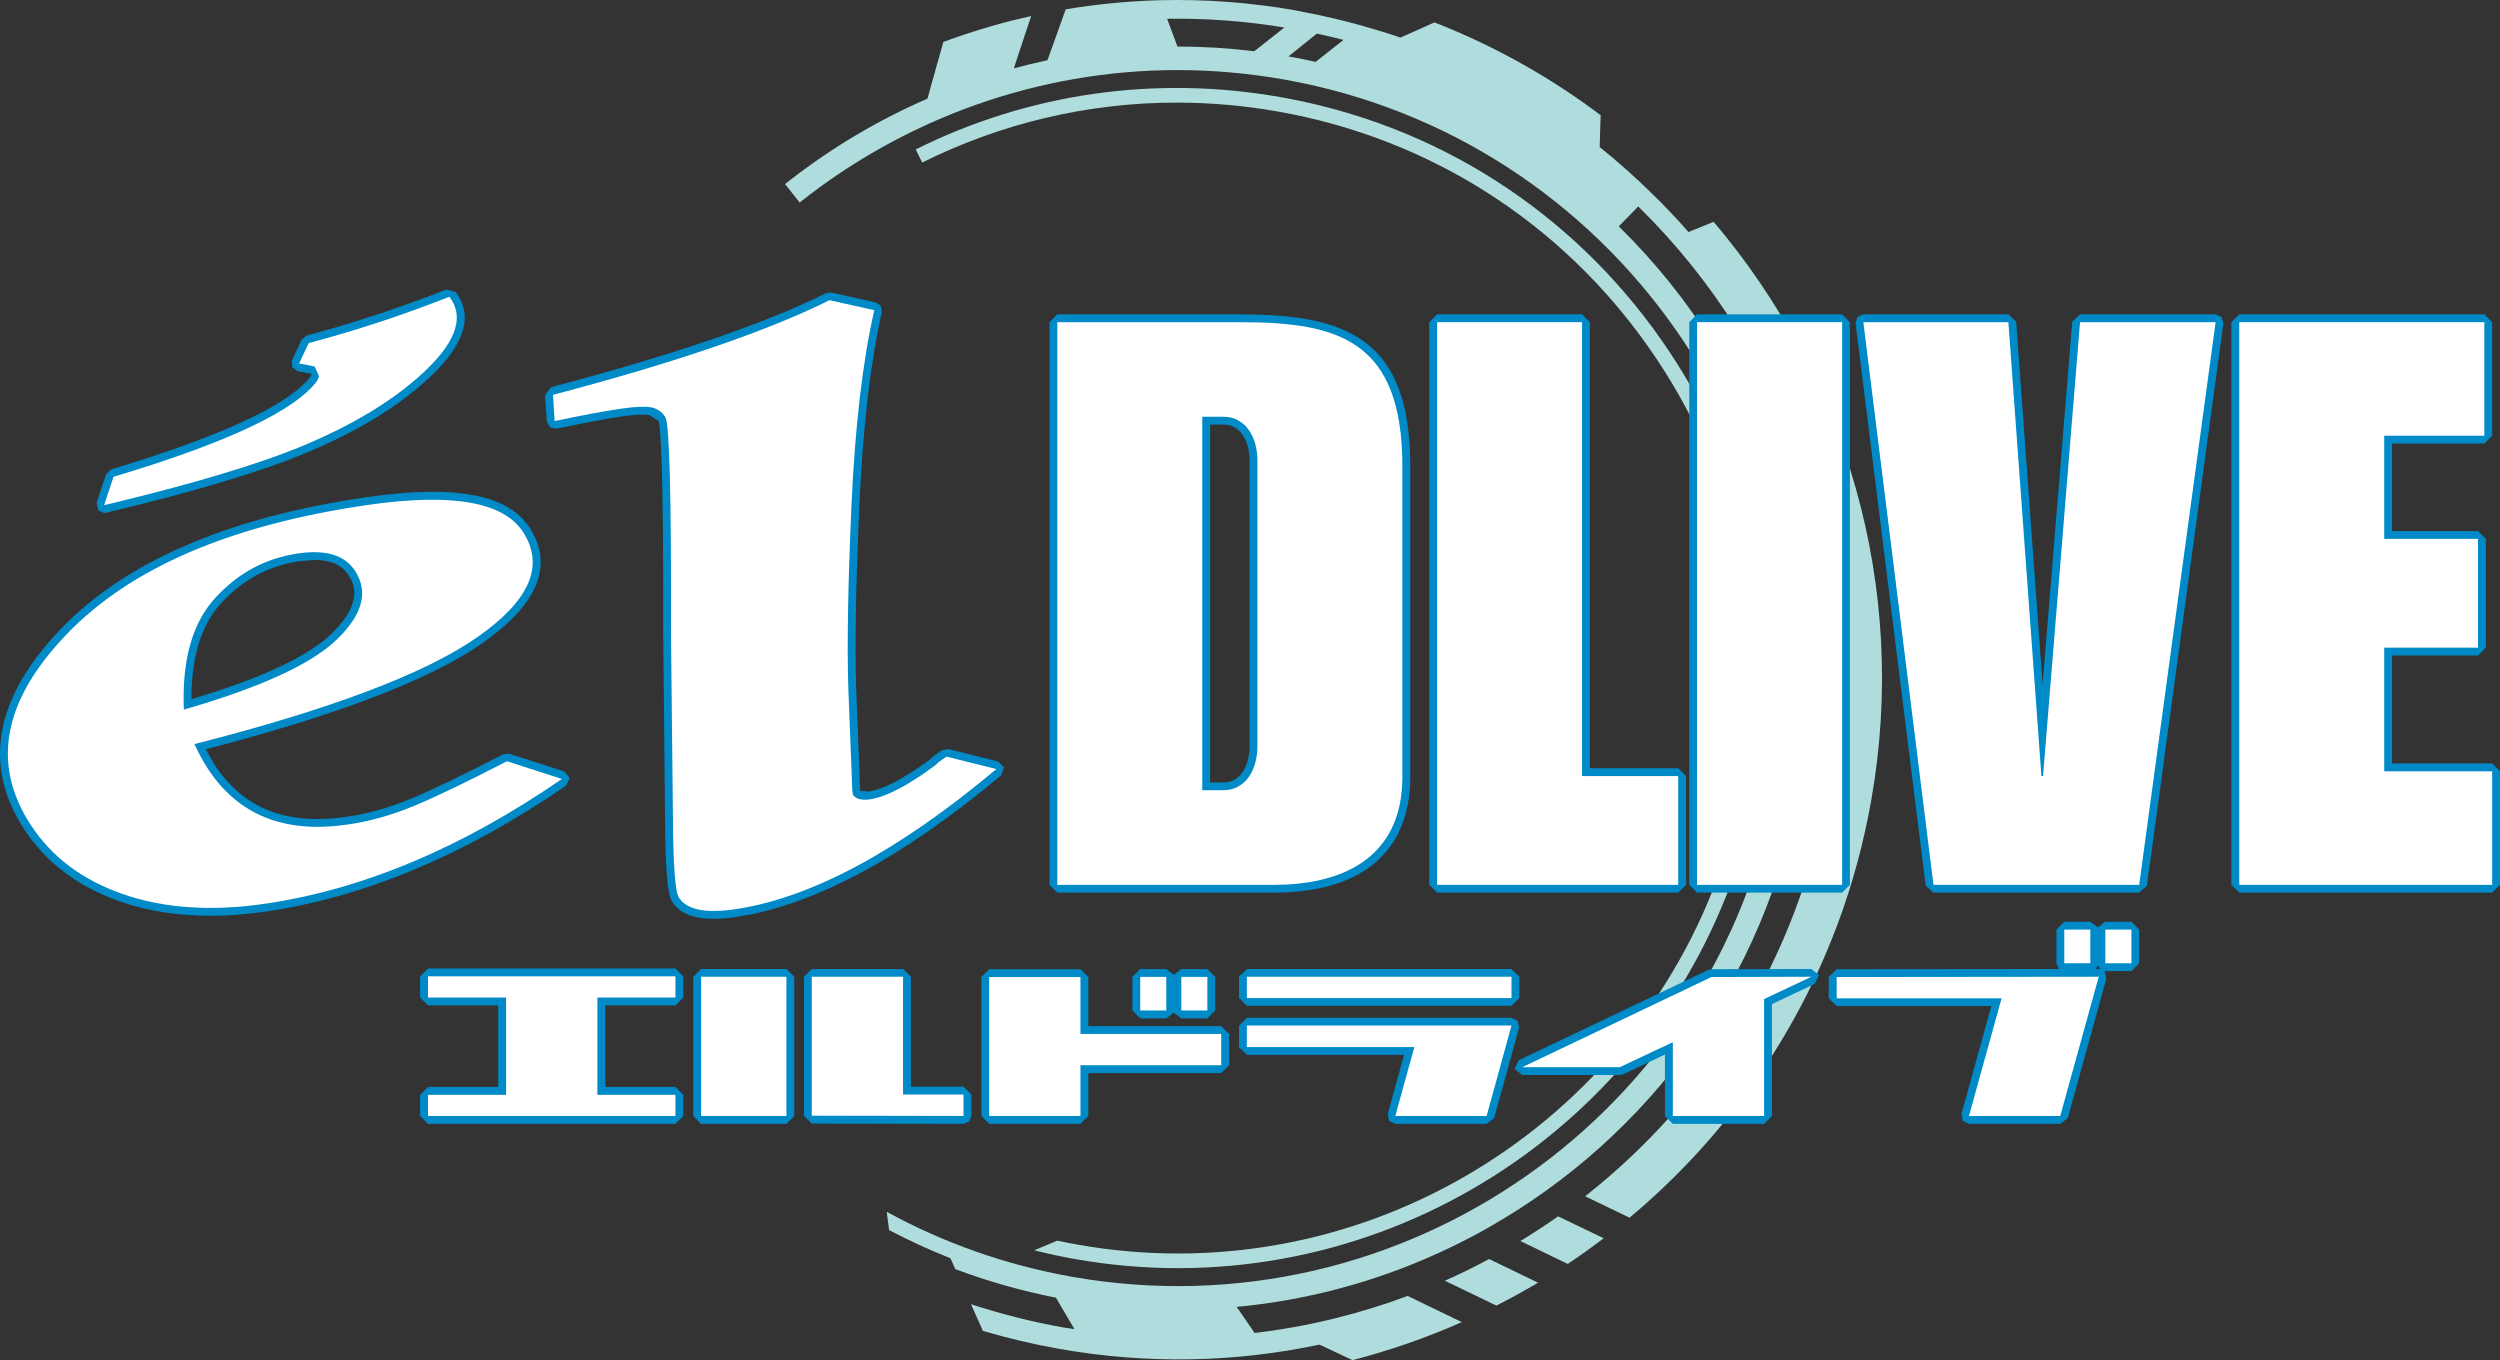 <?xml version="1.0" encoding="utf-8"?>
<!-- Generator: Adobe Illustrator 27.0.1, SVG Export Plug-In . SVG Version: 6.00 Build 0)  -->
<svg version="1.1" id="레이어_1" xmlns="http://www.w3.org/2000/svg" xmlns:xlink="http://www.w3.org/1999/xlink" x="0px"
	 y="0px" viewBox="0 0 720 391.711" enable-background="new 0 0 720 391.711" xml:space="preserve">
<rect x="0" y="0" width="720" height="391.711" fill="#333333" stroke="none"/>
<path fill="#AFDCDD" d="M437.868,357.421l13.646,6.592c3.529-2.359,6.955-4.818,10.341-7.398l-13.123-6.309
	C445.185,352.806,441.576,355.164,437.868,357.421"/>
<path fill="#AFDCDD" d="M416.118,368.851l14.836,7.157c4.072-2.056,8.083-4.274,11.995-6.592l-14.091-6.814
	C424.685,364.86,420.451,366.917,416.118,368.851"/>
<path fill="#AFDCDD" d="M493.524,63.882l-7.237,2.943c-3.407-3.89-6.975-7.64-10.704-11.248c-4.717-4.657-9.675-9.052-14.876-13.224
	l0.181-6.229l0.101-2.943c-14.474-10.906-30.519-19.956-47.875-26.729l-4.213,1.895l-5.583,2.479
	c-3.649-1.27-7.398-2.398-11.208-3.467c-2.5-0.705-5.02-1.351-7.559-1.955c-2.963-0.705-5.967-1.351-9.011-1.916l-2.419-0.503
	c-13.102-2.298-26.145-3.246-38.965-2.923c-9.212,0.242-18.304,1.129-27.234,2.621l-2.096,5.866l-3.145,8.788l-0.423,0.101
	c-3.124,0.666-6.208,1.411-9.272,2.258l1.289-3.931l1.694-5.119l2.015-6.027c-3.649,0.806-7.237,1.693-10.785,2.722
	c-4.939,1.39-9.755,2.984-14.513,4.737l-1.834,6.511l-2.741,9.817c-13.969,6.068-27.113,13.849-39.127,23.122l-1.874,1.491
	l4.193,5.302c30.358-24.109,68.517-38.14,108.852-38.14c10.059,0,20.239,0.887,30.479,2.681
	c95.065,16.772,158.785,107.745,142.013,202.83c-16.751,95.086-107.765,158.785-202.809,142.034
	c-19.232-3.407-37.192-9.817-53.46-18.727l0.685,5.261c5.725,3.005,11.591,5.726,17.659,8.104l1.411,3.145
	c9.293,3.487,18.968,6.249,28.987,8.224l5.321,9.071l-3.184-0.503c-9.153-1.613-18.042-3.892-26.609-6.693l3.427,7.68
	c7.177,2.117,14.534,3.871,22.093,5.201c25.601,4.515,50.879,3.851,74.847-1.249l9.514,4.475
	c10.825-2.801,21.348-6.47,31.487-10.946l-15.603-7.538c-14.09,5.241-28.865,8.87-44.085,10.663l-5.161-7.519
	c17.337-1.613,34.127-5.725,49.932-12.014l0.383-0.161c7.761-3.104,15.28-6.732,22.517-10.846l0.181-0.121
	c45.396-25.883,79.403-70.997,89.139-126.35c10.825-61.361-10.623-121.069-52.108-161.687l5.603-5.746
	c43.3,42.412,65.696,104.742,54.427,168.823c-8.446,47.836-34.228,88.373-69.726,116.252l12.801,6.168
	c35.397-29.571,60.977-71.299,69.606-120.201C549.825,168.663,531.32,108.35,493.524,63.882 M336.131,5.403
	c11.147-0.161,22.435,0.645,33.784,2.52l-8.688,6.833c-7.419-0.907-14.796-1.351-22.114-1.351L336.131,5.403z M378.906,17.82
	c-2.581-0.584-5.202-1.109-7.821-1.571l8.163-6.573c2.58,0.565,5.14,1.149,7.68,1.815L378.906,17.82z"/>
<path fill="#AFDCDD" d="M339.296,361.01c-9.495,0-19.15-0.826-28.847-2.539c-1.996-0.342-3.991-0.746-5.946-1.169l-6.633,2.782
	c3.89,0.988,7.842,1.834,11.853,2.539c9.938,1.754,19.816,2.601,29.573,2.601c80.873,0,152.756-58.115,167.251-140.442
	c7.901-44.69-2.097-89.783-28.121-126.955c-26.044-37.171-65.01-62.006-109.7-69.868c-36.224-6.39-72.69-1.029-105.003,15.078
	l1.875,3.77c22.839-11.368,47.814-17.256,73.273-17.256c9.656,0,19.412,0.848,29.128,2.56c43.583,7.68,81.579,31.891,106.959,68.134
	c25.399,36.245,35.135,80.228,27.455,123.811C488.243,304.366,418.154,361.01,339.296,361.01"/>
<path fill="#008BC8" d="M29.992,147.738l0.503-0.06c25.661-6.107,45.355-12.034,58.56-17.617
	c13.304-5.624,24.31-12.216,32.736-19.614c11.772-10.281,14.938-19.15,9.415-26.347l-2.621-0.726
	c-13.466,5.282-27.012,9.737-40.256,13.245l-1.452,1.209l-2.782,5.886l0.041,2.015l1.613,1.19c2.559,0.443,3.568,0.645,3.951,0.746
	l-0.02,0.202c-0.021,0.121-0.303,1.169-3.267,3.749c-8.325,7.277-26.609,15.2-54.365,23.545l-1.492,1.431l-2.722,8.184l0.485,2.217
	L29.992,147.738"/>
<path fill="#008BC8" d="M164.042,224.016l-1.533-1.834l-15.823-5.1l-1.734,0.141c-11.651,6.026-20.723,10.38-26.911,12.941
	c-6.148,2.52-12.316,4.234-18.363,5.1c-17.316,2.48-29.713-2.459-37.938-15.138l-2.5-4.335
	c37.918-9.837,64.667-20.077,79.523-30.439c16.186-11.288,20.824-22.536,13.748-33.401c-6.208-9.555-21.488-12.417-46.747-8.788
	c-39.771,5.725-69.424,18.465-88.11,37.816C-1.475,200.875-5.084,220.328,6.95,238.812c6.249,9.575,15.563,16.61,27.698,20.843
	c7.862,2.722,16.53,4.092,25.923,4.092c4.999,0,10.219-0.404,15.622-1.169c28.624-4.113,57.853-16.349,86.902-36.365
	L164.042,224.016 M95.425,182.571c-6.835,6.552-20.381,12.861-40.277,18.787c-0.06-12.094,2.782-21.367,8.507-27.616
	c6.189-6.793,13.808-10.865,22.658-12.135l4.234-0.342c4.696,0,7.921,1.451,9.817,4.374
	C101.573,167.493,105.241,173.138,95.425,182.571z"/>
<path fill="#008BC8" d="M158.378,123.045l1.833,0.424c8.124-1.694,14.534-2.904,19.11-3.568c4.354-0.605,6.552-0.545,7.66-0.384
	l2.681,1.734c0.565,1.754,1.452,12.257,1.351,61.382l0.504,51.705c0.08,19.634,1.068,23.826,2.116,25.419
	c2.116,3.265,6.027,4.857,11.913,4.857c1.854,0,3.931-0.161,6.208-0.503c22.315-3.205,48.077-16.933,76.641-40.881l0.747-2.217
	l-1.654-1.694l-14.352-3.588l-1.774,0.303c-1.935,1.25-2.863,1.976-3.366,2.58c-7.559,5.583-13.567,8.749-17.881,9.353l-2.419-0.161
	v-0.02l0.02-0.404l-1.128-28.866c-0.423-12.438-0.121-30.177,0.907-52.794c0.988-22.597,3.185-41.384,6.491-55.877l-0.303-1.714
	l-1.411-1.008l-12.901-2.862l-1.491,0.181c-17.578,8.749-44.206,17.86-79.221,27.073l-1.673,2.338l0.504,7.54L158.378,123.045"/>
<polyline fill="#008BC8" points="340.223,279.088 338.065,280.722 335.888,279.088 328.389,279.088 326.132,281.347 
	326.132,291.022 328.389,293.299 335.888,293.299 338.065,291.667 340.223,293.299 347.721,293.299 349.978,291.022 
	349.978,281.347 347.721,279.088 340.223,279.088 "/>
<polyline fill="#008BC8" points="521.666,279.068 492.9,279.13 491.952,279.351 437.445,305.314 436.216,307.834 438.413,309.608 
	466.472,309.608 467.441,309.406 479.494,303.702 479.494,321.401 481.773,323.678 508.058,323.678 510.316,321.401 
	510.316,289.168 522.633,283.362 523.883,280.823 521.666,279.068 "/>
<polyline fill="#008BC8" points="194.522,278.927 123.262,278.927 121.005,281.185 121.005,287.293 123.262,289.551 
	143.502,289.551 143.502,313.034 123.262,313.034 121.005,315.313 121.005,321.401 123.262,323.678 194.522,323.678 
	196.779,321.401 196.779,315.313 194.522,313.034 174.302,313.034 174.302,289.551 194.522,289.551 196.779,287.293 
	196.779,281.185 194.522,278.927 "/>
<polyline fill="#008BC8" points="226.492,279.068 201.918,279.068 199.661,281.306 199.661,321.401 201.918,323.678 
	226.492,323.678 228.75,321.401 228.75,281.306 226.492,279.068 "/>
<polyline fill="#008BC8" points="277.491,312.953 262.332,312.953 262.332,281.306 260.074,279.068 233.788,279.068 231.53,281.306 
	231.53,321.319 233.788,323.597 277.491,323.678 279.083,322.993 279.749,321.399 279.749,315.232 277.491,312.953 "/>
<polyline fill="#008BC8" points="351.713,295.517 313.432,295.517 313.432,281.386 311.174,279.128 284.889,279.128 
	282.632,281.386 282.632,321.401 284.889,323.678 311.174,323.678 313.432,321.401 313.432,309.043 351.713,309.043 
	353.971,306.785 353.971,297.775 351.713,295.517 "/>
<polyline fill="#008BC8" points="437.122,294.004 435.308,293.119 359.11,293.119 356.833,295.355 356.833,301.564 359.11,303.802 
	404.385,303.802 399.668,320.815 400.051,322.791 401.846,323.678 428.152,323.678 430.309,322.024 437.484,295.98 437.122,294.004 
	"/>
<polyline fill="#008BC8" points="359.111,279.068 356.833,281.306 356.833,287.434 359.111,289.671 435.308,289.671 
	437.565,287.434 437.565,281.306 435.308,279.068 359.111,279.068 "/>
<path fill="#008BC8" d="M613.847,265.462h-7.519l-2.157,1.613l-2.158-1.613h-7.498l-2.258,2.258v9.696l0.705,1.652l-64.001,0.062
	l-2.279,2.258v6.127l2.279,2.238h44.548l-8.608,31.064l0.363,1.975l1.795,0.887h26.285l2.178-1.652l11.087-40.114l-0.363-1.956
	l-0.282-0.301l0.363,0.02h7.519l2.237-2.258v-9.696L613.847,265.462 M604.434,279.068h-0.867l0.605-1.008l0.645,1.029
	L604.434,279.068z"/>
<path fill="#008BC8" d="M304.502,257.076h62.409c25.298,0,39.248-11.832,39.248-33.341v-89.422
	c0-36.606-17.982-43.783-49.024-43.783h-52.633l-2.258,2.258v162.05L304.502,257.076 M348.508,225.346V122.279h3.869
	c1.855,0,3.428,0.666,4.677,1.955c1.916,1.976,2.943,5.302,2.822,9.172v80.874c0.121,3.809-0.907,7.115-2.822,9.091
	c-1.249,1.289-2.821,1.975-4.677,1.975H348.508z"/>
<polyline fill="#008BC8" points="413.881,257.076 483.324,257.076 485.582,254.839 485.582,223.513 483.324,221.255 
	457.886,221.255 457.886,92.789 455.628,90.531 413.881,90.531 411.622,92.789 411.622,254.839 413.881,257.076 "/>
<polyline fill="#008BC8" points="488.748,257.076 530.535,257.076 532.772,254.839 532.772,92.789 530.535,90.531 488.748,90.531 
	486.51,92.789 486.51,254.839 488.748,257.076 "/>
<polyline fill="#008BC8" points="638.098,90.53 599.052,90.53 596.814,92.607 588.267,197.106 580.647,92.626 578.409,90.53 
	536.643,90.53 534.95,91.296 534.405,93.07 554.603,255.1 556.841,257.076 616.085,257.076 618.302,255.121 640.335,93.09 
	639.791,91.296 638.098,90.53 "/>
<polyline fill="#008BC8" points="717.742,219.883 688.915,219.883 688.915,188.78 713.67,188.78 715.928,186.523 715.928,155.197 
	713.67,152.939 688.915,152.939 688.915,127.742 715.483,127.742 717.742,125.484 717.742,92.787 715.483,90.53 644.911,90.53 
	642.633,92.787 642.633,254.838 644.911,257.076 717.742,257.076 720,254.838 720,222.142 717.742,219.883 "/>
<path fill="#FFFFFF" d="M129.412,85.471c4.696,6.109,1.652,13.87-9.092,23.283c-8.285,7.257-18.988,13.647-32.132,19.23
	c-13.143,5.564-32.555,11.389-58.195,17.498l2.701-8.165c28.222-8.446,46.606-16.469,55.213-23.988
	c2.419-2.116,3.729-3.789,3.97-5.019l-1.249-2.742c-0.262-0.101-1.754-0.402-4.476-0.887l2.762-5.886
	C102.299,95.268,115.784,90.834,129.412,85.471"/>
<path fill="#FFFFFF" d="M161.824,224.34c-28.906,19.916-57.57,31.93-85.953,36.002c-15.26,2.176-28.745,1.229-40.477-2.842
	c-11.712-4.072-20.562-10.725-26.548-19.937c-11.45-17.558-7.942-35.902,10.442-54.992c18.405-19.11,47.331-31.486,86.801-37.171
	c24.068-3.446,38.924-0.866,44.529,7.802c6.33,9.675,1.935,19.795-13.143,30.297c-15.058,10.523-42.232,20.783-81.48,30.802
	c1.271,2.741,2.581,5.1,3.851,7.055c8.687,13.365,22.072,18.747,40.134,16.126c6.29-0.886,12.579-2.64,18.909-5.24
	c6.309-2.581,15.36-6.935,27.112-13.002L161.824,224.34 M52.952,204.363c21.892-6.309,36.586-13.022,44.024-20.158
	c7.458-7.156,9.213-13.747,5.282-19.795c-2.923-4.494-8.345-6.168-16.268-5.04c-9.434,1.351-17.417,5.625-24.008,12.841
	C55.371,179.427,52.366,190.152,52.952,204.363z"/>
<path fill="#FFFFFF" d="M251.79,89.34c-3.347,14.695-5.544,33.483-6.573,56.302c-1.008,22.819-1.31,40.457-0.887,52.934
	l1.129,28.887l0.161,1.371c0.827,1.27,2.419,1.713,4.818,1.39c4.777-0.685,11.188-4.032,19.211-10.038
	c0.121-0.322,1.109-1.068,2.963-2.277l14.332,3.588c-28.362,23.767-53.54,37.232-75.492,40.397
	c-8.386,1.209-13.688,0.08-15.924-3.367c-1.109-1.693-1.673-9.755-1.734-24.189l-0.545-51.726
	c0.101-39.812-0.443-60.655-1.633-62.489c-1.048-1.613-2.479-2.56-4.314-2.842c-1.794-0.262-4.576-0.141-8.305,0.402
	c-4.636,0.666-11.067,1.855-19.271,3.589l-0.464-7.559c35.296-9.293,61.845-18.405,79.624-27.253L251.79,89.34"/>
<rect x="328.391" y="281.345" fill="#FFFFFF" width="7.499" height="9.675"/>
<rect x="340.223" y="281.345" fill="#FFFFFF" width="7.499" height="9.675"/>
<polyline fill="#FFFFFF" points="521.666,281.305 492.9,281.386 438.413,307.35 466.472,307.35 481.773,300.154 481.773,321.399 
	508.058,321.399 508.058,287.736 521.666,281.305 "/>
<polyline fill="#FFFFFF" points="172.046,287.292 172.046,315.312 194.522,315.312 194.522,321.399 123.262,321.399 
	123.262,315.312 145.759,315.312 145.759,287.292 123.262,287.292 123.262,281.184 194.522,281.184 194.522,287.292 
	172.046,287.292 "/>
<path fill="#FFFFFF" d="M201.918,281.306h24.572v40.095h-24.572V281.306z M233.789,321.319v-40.013h26.285v33.927h17.417v6.168
	L233.789,321.319z"/>
<polyline fill="#FFFFFF" points="351.713,306.785 311.174,306.785 311.174,321.401 284.889,321.401 284.889,281.387 
	311.174,281.387 311.174,297.775 351.713,297.775 351.713,306.785 "/>
<path fill="#FFFFFF" d="M359.091,281.306h76.216v6.128h-76.216V281.306z M359.091,295.355h76.216l-7.156,26.045h-26.306
	l5.482-19.836h-48.237V295.355z"/>
<path fill="#FFFFFF" d="M528.962,281.387l75.472-0.081l-11.087,40.095h-26.286l9.394-33.885h-47.493V281.387 M602.015,277.416
	h-7.499v-9.696h7.499V277.416z M606.328,267.719h7.52v9.696h-7.52V267.719z"/>
<path fill="#FFFFFF" d="M304.502,92.789h52.633c28.362,0,46.746,5.22,46.746,41.525v89.42c0,24.291-18.586,31.104-36.969,31.104
	h-62.409V92.789 M346.25,227.584h6.127c6.128,0,9.978-5.663,9.757-13.384v-80.794c0.221-7.72-3.628-13.385-9.757-13.385h-6.127
	V227.584z"/>
<polyline fill="#FFFFFF" points="413.881,92.787 455.628,92.787 455.628,223.513 483.324,223.513 483.324,254.838 413.881,254.838 
	413.881,92.787 "/>
<rect x="488.748" y="92.787" fill="#FFFFFF" width="41.787" height="162.05"/>
<polyline fill="#FFFFFF" points="578.411,92.787 587.925,223.513 588.389,223.513 599.052,92.787 638.098,92.787 616.085,254.838 
	556.841,254.838 536.643,92.787 578.411,92.787 "/>
<polyline fill="#FFFFFF" points="644.912,92.787 715.485,92.787 715.485,125.484 686.659,125.484 686.659,155.197 713.67,155.197 
	713.67,186.523 686.659,186.523 686.659,222.142 717.742,222.142 717.742,254.838 644.912,254.838 644.912,92.787 "/>
</svg>
